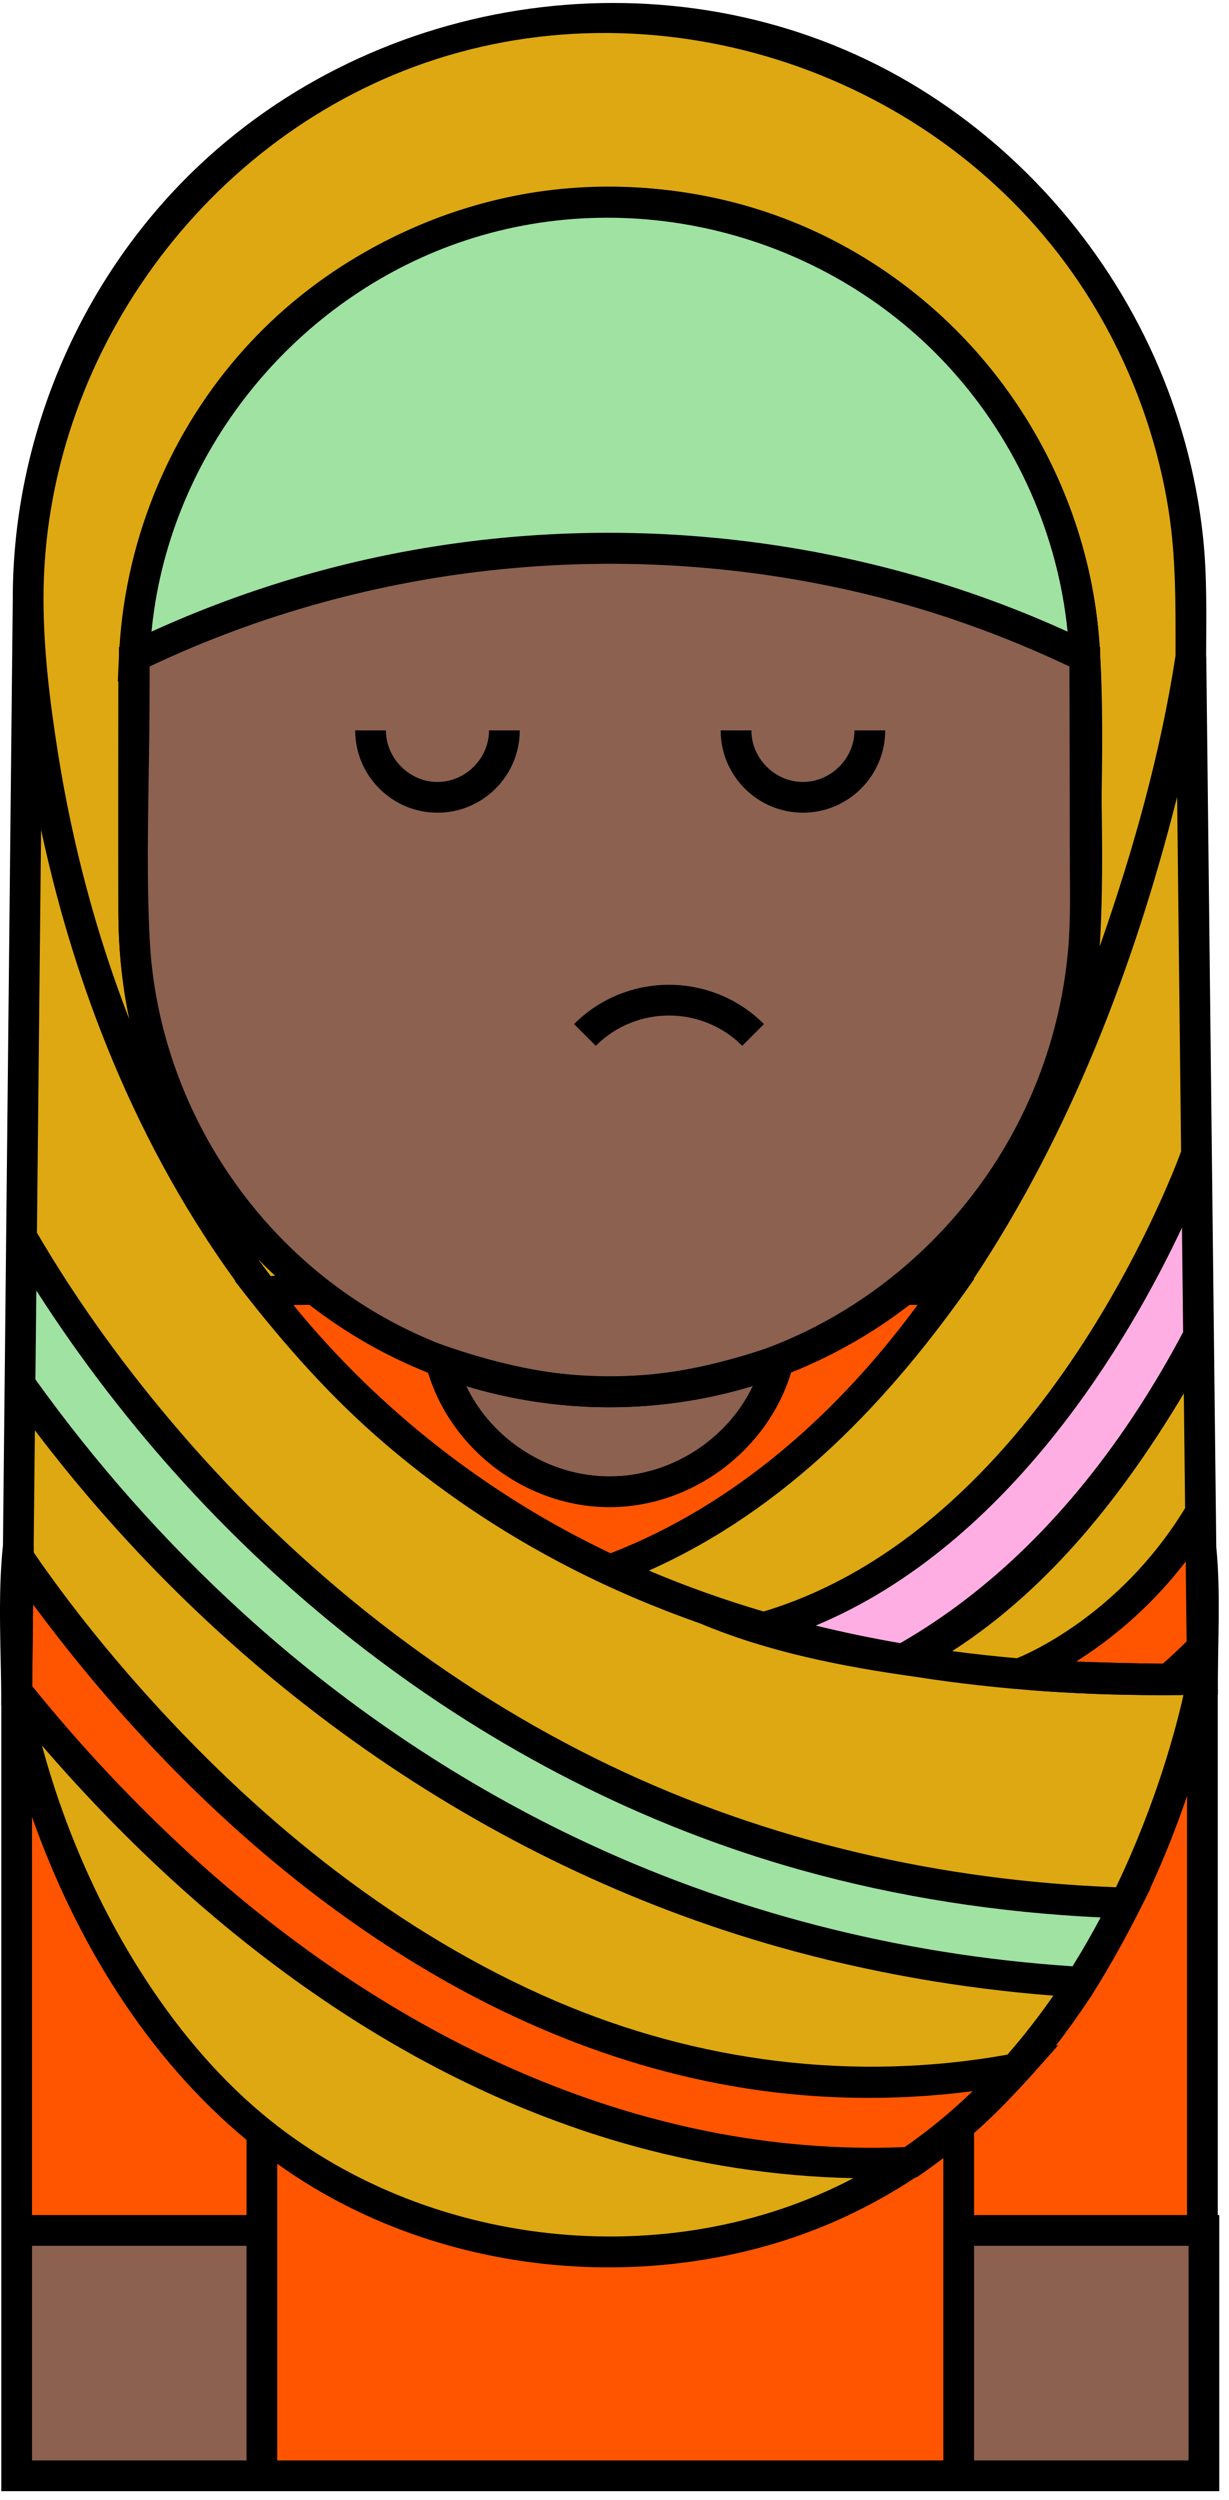 <?xml version="1.0" encoding="UTF-8"?>
<svg width="120px" height="244px" viewBox="0 0 120 244" version="1.1" xmlns="http://www.w3.org/2000/svg" xmlns:xlink="http://www.w3.org/1999/xlink">
    <!-- Generator: sketchtool 50.2 (55047) - http://www.bohemiancoding.com/sketch -->
    <title>823064C0-A993-4BF5-B5E5-A4F76AE58628</title>
    <desc>Created with sketchtool.</desc>
    <defs></defs>
    <g id="Symbols" stroke="none" stroke-width="1" fill="none" fill-rule="evenodd">
        <g id="fawzia_lose">
            <path d="M2.765,59.644 C2.765,59.624 2.764,59.604 2.764,59.585 C2.764,59.604 2.765,59.625 2.765,59.644 M2.786,60.331 C2.785,60.285 2.784,60.241 2.782,60.197 C2.784,60.24 2.785,60.286 2.786,60.331 M2.817,61.081 C2.816,61.05 2.815,61.023 2.813,60.993 C2.815,61.023 2.816,61.05 2.817,61.081 M2.753,59.105 C2.753,59.053 2.752,59.015 2.752,58.969 C2.752,59.014 2.753,59.055 2.753,59.105 M116.274,64.14 C116.266,64.195 116.249,64.304 116.227,64.444 C116.249,64.304 116.266,64.195 116.274,64.14 M117.402,163.891 C117.128,139.452 116.883,115.011 116.602,90.572 C116.533,84.532 116.462,78.492 116.387,72.452 C116.325,67.398 116.4,62.324 115.908,57.288 C115.124,49.267 113.117,41.337 109.736,34.011 C103.157,19.757 91.255,8.522 76.085,4.009 C59.774,-0.843 41.983,1.955 27.932,11.533 C14.245,20.863 4.81,35.968 3.054,52.501 C2.833,54.582 2.732,56.675 2.749,58.768 C2.747,58.525 2.748,58.388 2.748,58.388 C2.51,81.368 2.271,104.347 2.033,127.328 C1.925,137.732 0.841,148.143 1.3,158.549 C1.725,168.192 4.041,177.266 8.45,185.855 C15.606,199.795 27.466,211.677 42.397,216.994 C57.878,222.504 75.781,220.124 89.297,210.769 C103.011,201.276 111.798,185.758 116.028,169.889 C116.556,167.907 117.016,165.906 117.402,163.891" id="Fill-175" fill="#DDA812"></path>
            <path d="M13.059,89.391 L13.059,68.491 C13.059,64.352 13.242,60.262 14.13,56.198 C15.454,50.143 18.009,44.376 21.593,39.322 C28.805,29.152 40.03,22.162 52.357,20.256 C64.972,18.305 78.064,21.688 88.119,29.556 C97.971,37.265 104.42,48.845 105.717,61.293 C106.063,64.614 105.97,67.964 105.97,71.298 L105.97,84.491 C105.97,87.876 106.055,91.273 105.676,94.644 C104.969,100.925 102.964,107.04 99.812,112.519 C93.625,123.276 83.158,131.284 71.136,134.38 C58.739,137.574 45.282,135.447 34.499,128.543 C24.028,121.839 16.519,110.985 14.013,98.799 C13.376,95.706 13.059,92.549 13.059,89.391" id="Fill-177" fill="#DDA812"></path>
            <path d="M93.607,241.622 L93.607,217.679 L117.402,217.679 L117.402,163.892 C116.293,170.237 114.11,176.503 111.523,182.379 C106.28,194.291 98.298,205.38 87.067,212.272 C72.976,220.921 54.41,222.047 39.087,216.064 C26.162,211.017 16.3,200.714 9.793,188.665 C6.126,181.875 3.199,174.413 1.698,166.818 C1.674,166.694 1.65,166.57 1.627,166.445 L1.627,217.679 L25.571,217.679 L25.571,241.622 L117.402,241.622 L93.607,241.622 Z" id="Fill-179" fill="#FF5500"></path>
            <path d="M105.97,89.391 C105.97,102.02 100.715,114.288 91.578,123.006 C82.398,131.765 69.831,136.42 57.161,135.787 C44.606,135.161 32.659,129.32 24.422,119.831 C16.922,111.193 13.064,100.182 13.059,88.789 C13.056,81.464 13.056,74.139 13.059,66.815 C13.064,55.464 16.862,44.499 24.302,35.861 C32.543,26.292 44.544,20.396 57.161,19.766 C69.831,19.134 82.398,23.788 91.578,32.547 C100.742,41.291 105.92,53.514 105.97,66.163 C105.998,73.129 105.97,80.096 105.97,87.063 L105.97,89.391 Z" id="Fill-181" fill="#8C6150"></path>
            <path d="M59.514,21.208 C47.155,21.208 35.168,26.432 26.719,35.446 C18.845,43.848 14.589,54.952 14.559,66.437 C14.541,73.606 14.559,80.775 14.559,87.945 C14.559,98.469 17.469,108.505 23.976,116.894 C31.441,126.518 42.705,132.843 54.828,134.104 C67.219,135.394 79.783,131.394 89.143,123.175 C98.394,115.051 104.016,103.279 104.443,90.968 C104.687,83.906 104.47,76.806 104.47,69.741 C104.47,66.334 104.487,62.947 103.987,59.564 C103.09,53.498 100.931,47.64 97.686,42.438 C91.245,32.113 80.667,24.66 68.749,22.162 C65.715,21.525 62.615,21.208 59.514,21.208 M59.514,137.347 C46.554,137.347 33.965,131.964 24.979,122.631 C16.369,113.689 11.595,101.679 11.559,89.283 C11.538,81.99 11.559,74.696 11.559,67.403 C11.559,56.106 14.881,45.278 21.961,36.372 C29.95,26.322 41.859,19.75 54.642,18.454 C67.637,17.137 80.813,21.266 90.72,29.778 C100.439,38.13 106.539,50.233 107.369,63.031 C107.862,70.65 107.47,78.391 107.47,86.021 C107.47,89.935 107.43,93.812 106.751,97.687 C105.645,104.007 103.247,110.079 99.751,115.457 C92.797,126.156 81.632,133.826 69.12,136.381 C65.962,137.025 62.738,137.347 59.514,137.347" id="Fill-183" fill="#000000"></path>
            <path d="M105.918,64.088 C83.309,53.145 57.019,50.592 32.708,56.888 C25.959,58.636 19.386,61.051 13.112,64.088 C13.095,72.448 13.051,80.808 13.06,89.168 C13.076,104.492 20.609,119.047 33.277,127.734 C46.772,136.984 64.715,138.436 79.456,131.274 C94.08,124.169 104.148,109.475 105.74,93.326 C106.168,88.987 105.962,84.556 105.953,80.203 C105.942,75.162 105.931,70.123 105.92,65.082 C105.919,64.751 105.918,64.419 105.918,64.088" id="Fill-185" fill="#8C6150"></path>
            <path d="M116.857,115.313 L116.827,112.621 C116.714,112.983 103.294,150.947 74.055,159.001 C77.586,159.867 82.194,161.644 87.52,162.303 C100.504,155.215 110.238,143.311 117.026,130.365 L116.857,115.313 Z" id="Fill-187" fill="#FFAEE4"></path>
            <path d="M72.473,102.065 C68.53,98.122 62.113,98.122 58.169,102.065 L56.048,99.944 C61.161,94.831 69.481,94.831 74.594,99.944 L72.473,102.065 Z" id="Fill-189" fill="#000000"></path>
            <path d="M59.515,53.489 C76.147,53.489 91.889,57.298 105.918,64.089 C105.098,45.434 92.717,28.683 75.136,22.4 C57.3,16.027 36.864,21.417 24.45,35.696 C17.605,43.57 13.571,53.665 13.112,64.089 C27.141,57.298 42.883,53.489 59.515,53.489" id="Fill-191" fill="#9FE2A2"></path>
            <path d="M42.715,79.314 C38.286,79.314 34.682,75.71 34.682,71.281 L37.682,71.281 C37.682,74.018 39.978,76.314 42.715,76.314 C45.453,76.314 47.748,74.018 47.748,71.281 L50.748,71.281 C50.748,75.71 47.145,79.314 42.715,79.314" id="Fill-193" fill="#000000"></path>
            <path d="M78.399,79.314 C73.97,79.314 70.366,75.71 70.366,71.281 L73.366,71.281 C73.366,74.018 75.662,76.314 78.399,76.314 C81.137,76.314 83.432,74.018 83.432,71.281 L86.432,71.281 C86.432,75.71 82.829,79.314 78.399,79.314" id="Fill-195" fill="#000000"></path>
            <polygon id="Fill-197" fill="#8C6150" points="1.627 241.621 25.571 241.621 25.571 217.678 1.627 217.678"></polygon>
            <polygon id="Fill-199" fill="#8C6150" points="93.607 241.621 117.551 241.621 117.551 217.678 93.607 217.678"></polygon>
            <path d="M117.225,148.122 L116.985,147.976 C110.006,159.445 99.846,163.229 99.744,163.266 L99.792,163.402 C104.091,163.659 108.84,163.825 114.081,163.874 C115.162,162.956 116.264,161.934 117.368,160.799 L117.225,148.122 Z" id="Fill-200" fill="#FF5500"></path>
            <path d="M109.964,185.724 C92.56,185.207 75.297,181.404 59.526,173.959 C42.997,166.157 28.364,154.568 16.458,140.741 C11.096,134.513 6.224,127.819 2.102,120.705 L1.952,135.095 C10.919,147.69 21.868,158.928 34.366,168.043 C46.682,177.027 60.499,183.905 75.13,188.205 C85.051,191.122 95.307,192.851 105.628,193.458 C107.28,190.869 108.717,188.262 109.964,185.724" id="Fill-201" fill="#9FE2A2"></path>
            <path d="M29.038,181.525 C14.751,169.979 5.235,157.031 1.778,151.956 L1.642,165.079 C18.235,185.76 40.654,203.407 66.996,209.151 C74.221,210.726 81.624,211.357 89.011,211.016 C92.94,208.348 96.351,205.224 99.311,201.879 C75.031,206.44 51.414,199.608 29.038,181.525" id="Fill-202" fill="#FF5500"></path>
            <path d="M59.515,135.846 C53.707,135.846 48.153,134.771 43.028,132.825 C44.953,140.249 51.844,145.591 59.515,145.591 C67.186,145.591 74.077,140.249 76.002,132.825 C70.877,134.771 65.323,135.846 59.515,135.846" id="Fill-203" fill="#8C6150"></path>
            <path d="M45.503,135.257 C48.056,140.599 53.595,144.091 59.514,144.091 C65.434,144.091 70.973,140.599 73.525,135.257 C64.457,138.032 54.571,138.032 45.503,135.257 M59.514,147.091 C54.388,147.091 49.412,144.91 45.926,141.155 C43.054,138.062 41.878,134.37 40.846,130.393 C46.913,132.696 52.965,134.344 59.514,134.346 C66.063,134.35 72.119,132.695 78.183,130.393 C77.151,134.373 75.972,138.058 73.103,141.155 C69.623,144.911 64.636,147.091 59.514,147.091" id="Fill-204" fill="#000000"></path>
            <path d="M1.627,153.891 L1.627,166.445 L1.789,150.894 C1.684,151.879 1.627,152.878 1.627,153.891" id="Fill-205" fill="#FF5500"></path>
            <path d="M3.127,166.461 L0.127,166.445 C0.127,161.255 -0.251,155.906 0.296,150.736 L3.288,150.91 L3.127,166.461 Z" id="Fill-206" fill="#000000"></path>
            <path d="M92.461,126.021 C91.073,125.869 89.685,125.847 88.291,125.847 C84.605,128.76 80.47,131.127 76.003,132.825 C74.077,140.25 67.186,145.591 59.515,145.591 C51.844,145.591 44.954,140.25 43.028,132.825 C38.56,131.127 34.425,128.76 30.739,125.847 C29.045,125.847 27.366,125.894 25.684,126.134 C33.781,136.653 44.738,146.305 59.56,153.224 C73.59,147.958 84.316,137.728 92.461,126.021" id="Fill-207" fill="#FF5500"></path>
            <path d="M117.402,163.891 C111.231,163.891 105.71,163.734 100.764,163.457 C106.024,163.864 111.562,164.02 117.402,163.891" id="Fill-208" fill="#FF5500"></path>
            <path d="M113.464,165.435 C109.093,165.435 104.798,165.274 100.648,164.953 L100.847,161.959 C105.987,162.246 111.557,162.391 117.402,162.391 L117.435,165.391 C116.106,165.42 114.781,165.435 113.464,165.435" id="Fill-209" fill="#000000"></path>
            <path d="M95.108,240.122 L116.051,240.122 L116.051,219.178 L95.108,219.178 L95.108,240.122 Z M88.326,209.545 C62.094,210.609 37.733,198.48 18.729,181.124 C13.127,176.007 7.916,170.456 3.147,164.555 C3.175,161.898 3.202,159.241 3.23,156.583 C19.751,178.912 43.495,198.706 71.512,203.594 C79.253,204.946 87.178,205.095 94.968,204.085 C92.942,206.043 90.735,207.881 88.326,209.545 Z M92.107,216.177 L92.107,240.122 L27.071,240.122 L27.071,216.412 L27.071,211.168 C40.882,221.104 59.505,223.786 75.74,218.917 C80.586,217.463 85.179,215.295 89.395,212.5 L89.503,212.495 C90.392,211.897 91.255,211.263 92.107,210.616 L92.107,216.177 Z M13.695,192.366 C9.413,185.6 6.186,178.082 4.096,170.353 C19.139,187.787 38.284,202.603 60.645,209.095 C68.013,211.235 75.654,212.418 83.326,212.575 C65.192,222.11 41.322,219.432 25.638,206.318 C20.921,202.374 16.977,197.55 13.695,192.366 Z M24.071,216.177 L3.127,216.177 L3.127,177.331 C7.368,189.3 14.224,200.67 24.071,208.842 L24.071,208.843 L24.071,216.177 Z M3.127,240.122 L24.071,240.122 L24.071,219.178 L3.127,219.178 L3.127,240.122 Z M4.248,58.388 C4.248,34.857 20.136,13.017 42.533,5.791 C65.982,-1.774 92.693,7.806 105.997,28.534 C110.086,34.904 112.852,42.117 114.067,49.589 C114.843,54.368 114.781,59.155 114.781,63.975 C113.304,73.617 110.594,83.176 107.379,92.365 C107.843,84.825 107.47,77.174 107.47,69.624 L107.47,66.506 L107.527,66.534 L107.418,64.055 L107.416,63.147 L107.364,63.122 C106.173,44.169 93.51,27.303 75.596,20.96 C57.503,14.552 36.761,19.757 23.903,34.001 C16.68,42.002 12.342,52.367 11.666,63.122 L11.613,63.147 L11.612,64.054 L11.503,66.534 L11.559,66.506 C11.559,73.963 11.553,81.419 11.559,88.875 C11.562,92.435 11.882,95.98 12.622,99.467 C9.356,91.058 7.046,82.278 5.64,73.37 C4.863,68.436 4.246,63.392 4.248,58.388 Z M95.107,208.174 C98.101,205.549 100.701,202.572 103.333,199.597 L103.092,199.643 C104.26,198.141 105.358,196.593 106.408,195.007 L106.419,195.007 C108.623,191.553 110.533,187.967 112.338,184.293 L112.305,184.292 C113.663,181.354 114.864,178.342 115.902,175.276 L115.902,216.177 L95.107,216.177 L95.107,208.174 Z M3.406,139.59 C21.603,163.572 47.003,181.818 76.079,190.024 C84.816,192.489 93.799,194.059 102.847,194.762 C101.489,196.723 99.992,198.655 98.362,200.521 C83.429,203.196 68.139,201.251 54.222,195.272 C39.039,188.75 25.806,178.09 14.766,165.914 C10.64,161.362 6.764,156.559 3.282,151.495 L3.406,139.59 Z M29.672,127.346 L30.214,127.346 C33.777,130.109 37.667,132.334 41.794,133.973 C44.131,141.62 51.518,147.091 59.514,147.091 C67.519,147.091 74.912,141.609 77.243,133.952 C81.368,132.309 85.295,130.062 88.807,127.346 C89.069,127.346 89.331,127.346 89.593,127.348 C81.884,137.827 71.863,146.834 59.615,151.589 C47.65,145.911 37.03,137.627 28.651,127.369 C28.993,127.355 29.334,127.346 29.672,127.346 Z M25.891,123.585 C26.21,123.898 26.541,124.196 26.867,124.499 C26.722,124.513 26.578,124.53 26.433,124.546 C26.007,123.98 25.584,123.414 25.174,122.843 C25.414,123.09 25.645,123.342 25.891,123.585 Z M52.062,136.768 C59.21,137.88 66.599,137.367 73.518,135.25 C70.982,140.556 65.4,144.091 59.514,144.091 C53.643,144.091 48.072,140.573 45.53,135.285 C47.66,135.931 49.842,136.423 52.062,136.768 Z M14.618,91.701 C14.222,83.929 14.587,76.068 14.603,68.29 C14.605,67.208 14.608,66.126 14.61,65.044 C36.345,54.758 61.28,52.353 84.63,58.001 C91.443,59.649 98.086,62.047 104.42,65.044 C104.433,71.368 104.447,77.692 104.46,84.016 C104.467,86.883 104.546,89.763 104.298,92.623 C103.796,98.403 102.187,104.074 99.581,109.257 C94.446,119.474 85.495,127.636 74.756,131.615 C61.994,136.341 47.424,134.774 35.873,127.612 C23.449,119.91 15.362,106.309 14.618,91.702 L14.618,91.701 Z M107.468,187.129 C106.629,188.709 105.715,190.304 104.72,191.898 C87.845,190.787 71.229,186.557 55.975,179.231 C44.198,173.574 33.287,166.145 23.637,157.342 C16.142,150.506 9.368,142.865 3.457,134.621 L3.548,125.949 C20.756,152.797 47.226,173.813 78.093,182.473 C87.66,185.157 97.546,186.665 107.468,187.129 Z M89.405,163.648 C97.613,164.936 106.33,165.534 115.555,165.422 C114.824,168.672 112.9,175.995 108.963,184.182 C91.925,183.55 75.051,179.706 59.642,172.343 C43.558,164.658 29.307,153.343 17.685,139.864 C12.438,133.779 7.663,127.244 3.606,120.303 L4.013,80.983 C6.746,93.776 12.182,110.141 22.974,125.004 L22.927,125.01 C27.103,130.437 31.539,135.576 36.688,140.112 C42.476,145.212 48.912,149.554 55.78,153.063 C59.842,155.138 64.051,156.924 68.355,158.435 C75.023,161.236 82.273,162.654 89.405,163.648 Z M111.064,137.584 C104.514,147.63 96.724,155.283 87.902,160.361 C85.086,159.874 82.334,159.301 79.648,158.644 C98.739,150.695 110.409,130.445 115.407,119.813 C115.445,123.21 115.483,126.606 115.521,130.002 C114.135,132.624 112.635,135.172 111.064,137.584 Z M115.773,152.396 L115.861,160.192 C115.11,160.942 114.329,161.672 113.53,162.368 C110.711,162.337 107.891,162.269 105.073,162.158 C108.119,160.243 112.151,157.119 115.773,152.396 Z M115.704,147.195 C109.263,157.779 99.929,161.583 99.29,161.833 C97.152,161.644 95.045,161.415 92.972,161.138 C102.577,154.964 109.794,145.686 115.589,135.986 L115.714,147.178 L115.704,147.195 Z M15.062,59.453 C17.529,42.846 29.622,28.648 45.554,23.43 C62.304,17.945 81.119,23.031 92.901,36.095 C99.261,43.148 103.302,52.185 104.239,61.643 C82.265,51.639 57.056,49.341 33.614,55.104 C27.156,56.691 20.842,58.886 14.79,61.643 C14.863,60.913 14.953,60.179 15.062,59.453 Z M114.867,78.033 C114.889,77.949 114.914,77.858 114.935,77.774 L115.323,112.369 C114.252,115.297 101.229,149.248 74.555,157.273 C70.678,156.13 66.944,154.8 63.359,153.28 C76.807,147.278 86.848,136.715 95.133,124.806 L95.072,124.799 C104.473,110.647 110.698,94.44 114.867,78.033 Z M118.902,216.177 L118.902,165.391 L118.919,165.391 C118.865,160.61 119.223,155.738 118.758,150.976 L117.781,64.072 L117.767,64.071 C117.777,60.159 117.876,56.243 117.457,52.345 C116.806,46.285 115.174,40.339 112.675,34.78 C107.698,23.71 99.3,14.242 88.838,8.074 C66.871,-4.877 37.997,-1.308 19.483,16.106 C7.939,26.964 1.253,42.532 1.248,58.373 L0.126,166.568 L0.127,166.577 L0.127,199.093 L0.127,224.303 L0.126,243.122 L24.004,243.122 L40.955,243.122 L74.328,243.122 L92.19,243.122 L117.234,243.122 L119.051,243.122 L119.051,216.177 L118.902,216.177 Z" id="Fill-210" fill="#000000"></path>
        </g>
    </g>
</svg>